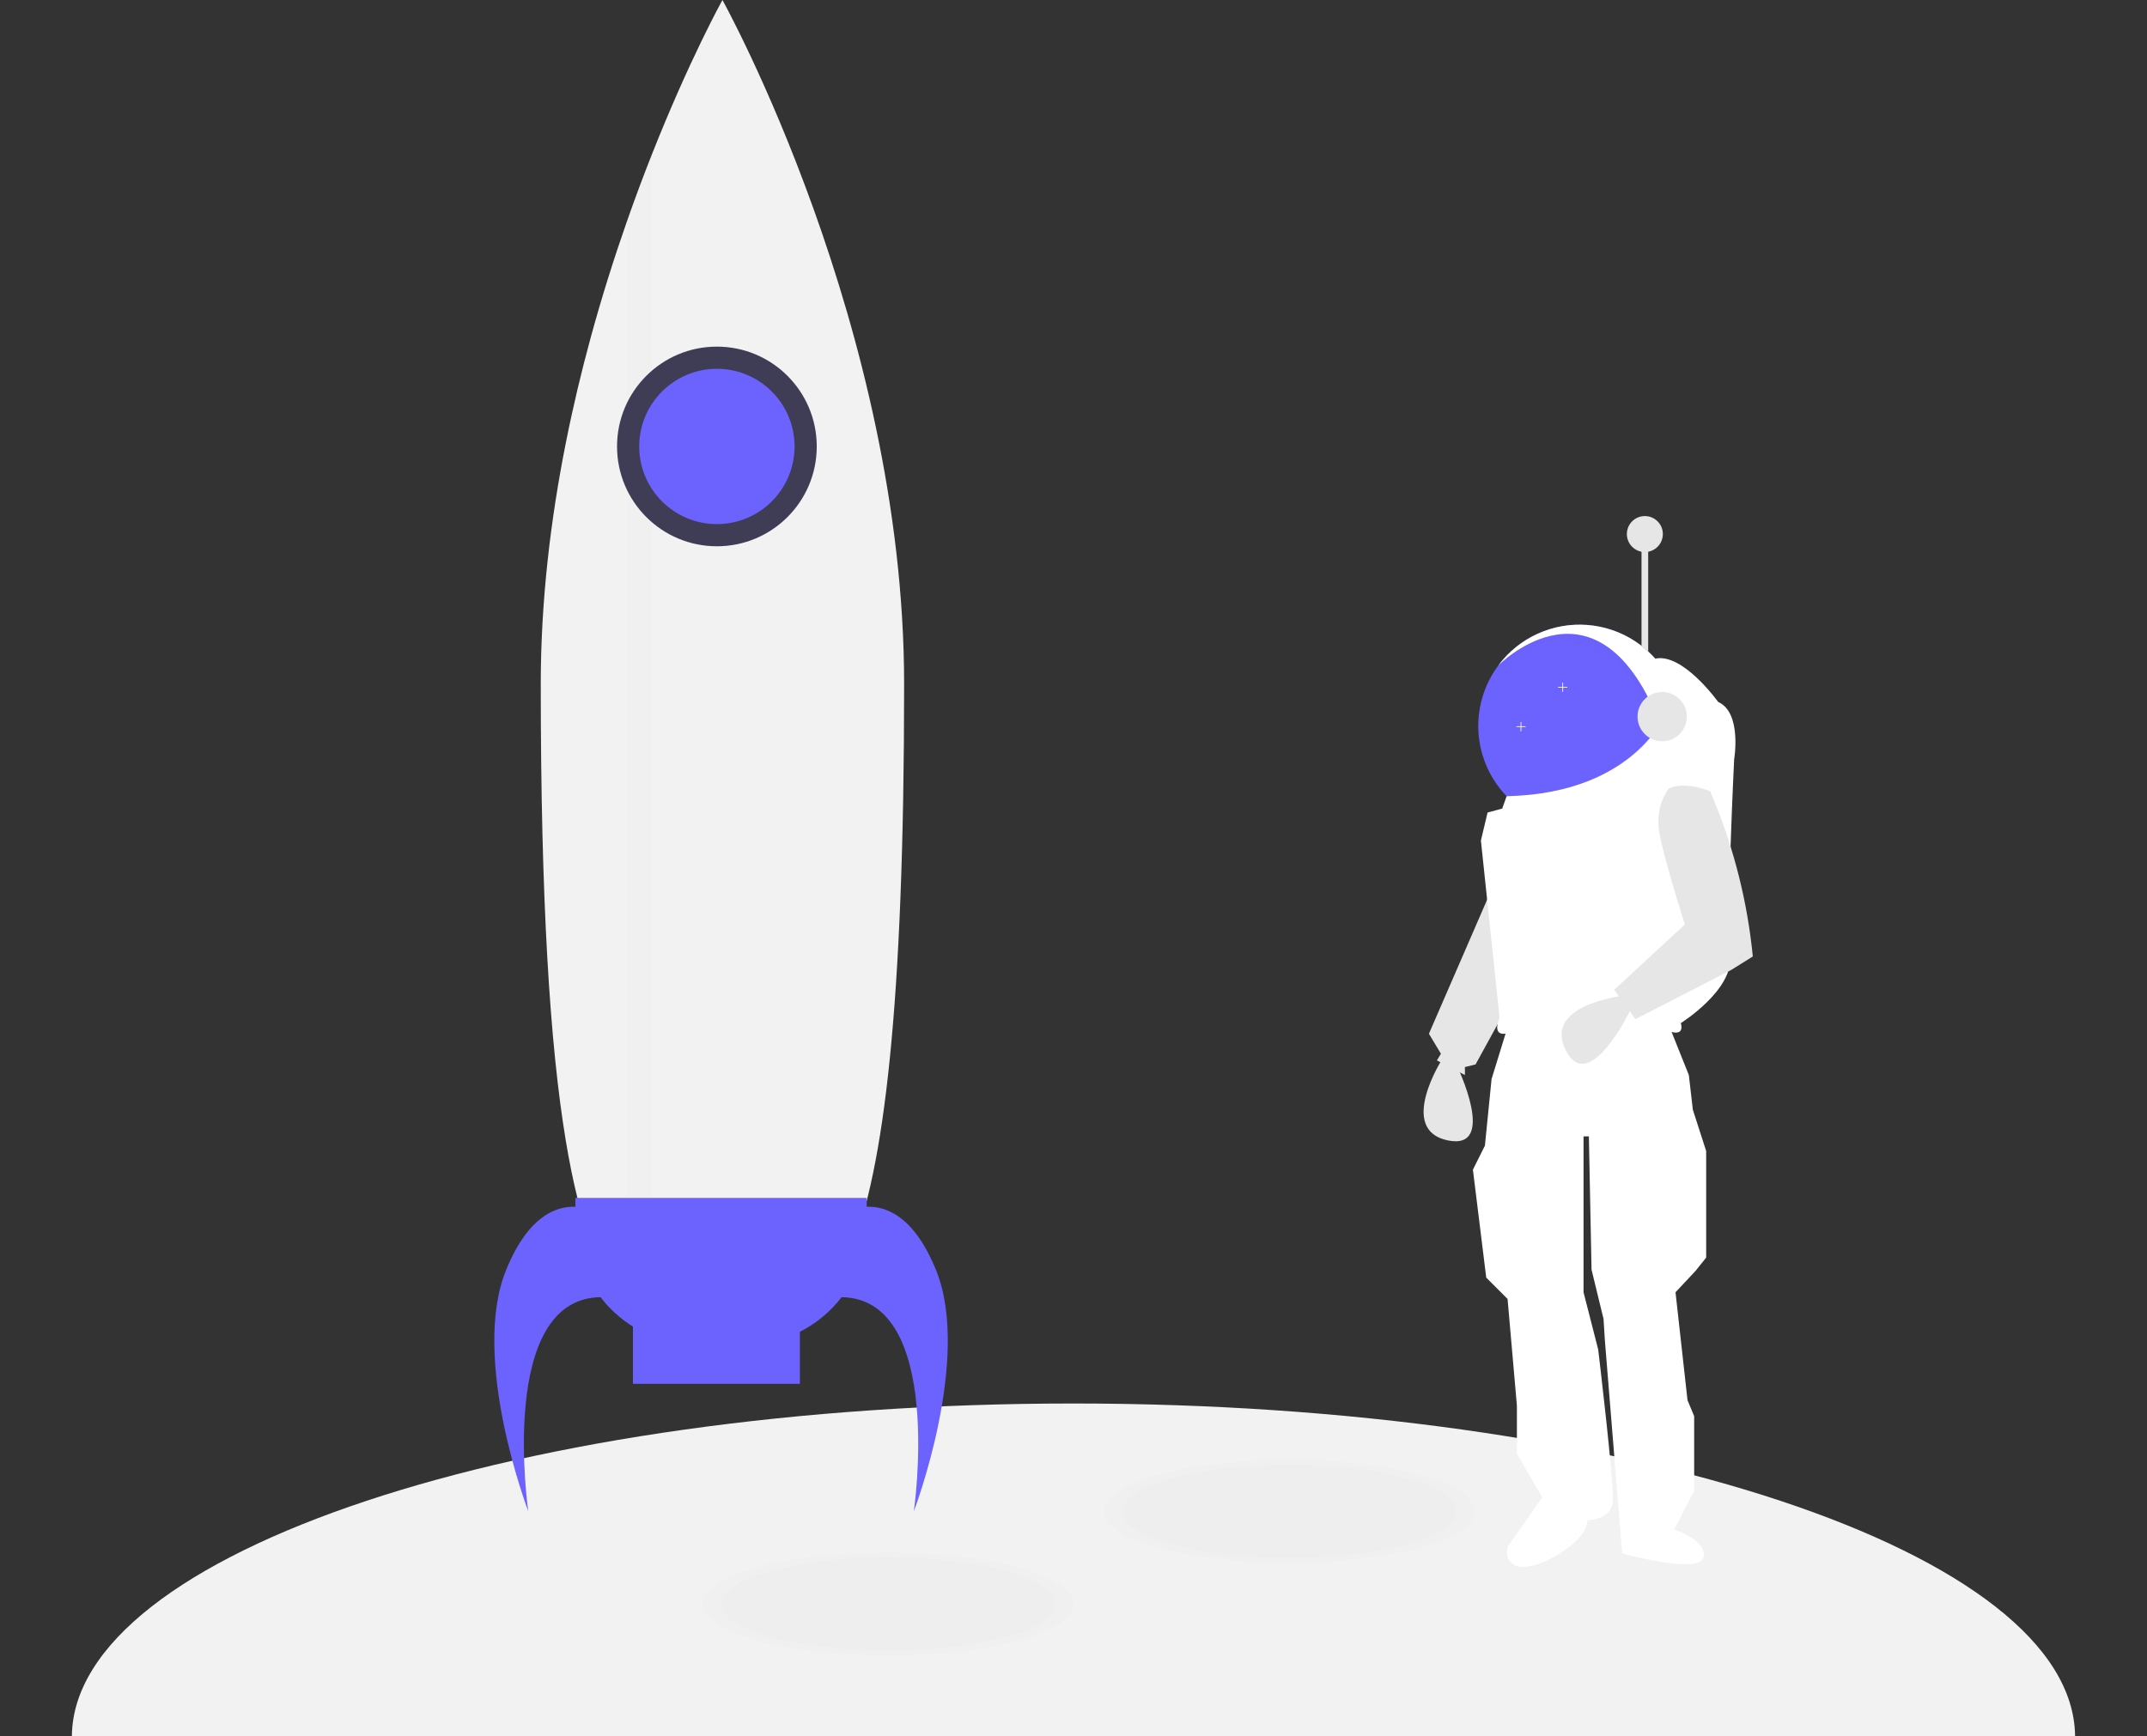 <svg width="926" height="749" viewBox="0 0 926 749" fill="none" xmlns="http://www.w3.org/2000/svg">
<rect x="0" y="0" width="926" height="749" fill="#333333" stroke="none"/>
<path d="M462.99 605.5C224.904 605.5 31.809 669.701 31 749H894.981C894.171 669.701 701.077 605.5 462.99 605.5Z" fill="#F2F2F2"/>
<g opacity="0.1">
<path opacity="0.1" d="M382.99 714.222C427.173 714.222 462.99 704.273 462.99 692C462.99 679.727 427.173 669.778 382.99 669.778C338.808 669.778 302.99 679.727 302.99 692C302.99 704.273 338.808 714.222 382.99 714.222Z" fill="black"/>
</g>
<g opacity="0.1">
<path opacity="0.1" d="M555.99 674.222C600.173 674.222 635.99 664.273 635.99 652C635.99 639.727 600.173 629.778 555.99 629.778C511.808 629.778 475.99 639.727 475.99 652C475.99 664.273 511.808 674.222 555.99 674.222Z" fill="black"/>
</g>
<g opacity="0.1">
<path opacity="0.1" d="M382.99 712C422.755 712 454.99 703.046 454.99 692C454.99 680.954 422.755 672 382.99 672C343.226 672 310.99 680.954 310.99 692C310.99 703.046 343.226 712 382.99 712Z" fill="black"/>
</g>
<g opacity="0.1">
<path opacity="0.1" d="M555.99 672C595.755 672 627.99 663.046 627.99 652C627.99 640.954 595.755 632 555.99 632C516.226 632 483.99 640.954 483.99 652C483.99 663.046 516.226 672 555.99 672Z" fill="black"/>
</g>
<path d="M709.99 433.322H708.168V431.5H707.812V433.322H705.99V433.678H707.812V435.5H708.168V433.678H709.99V433.322Z" fill="#F2F2F2"/>
<path d="M710.862 230.689H707.988V288.753H710.862V230.689Z" fill="#E6E6E6"/>
<path d="M642.738 385.046L616.293 445.984L621.467 454.607L619.742 457.481L631.815 463.805V460.356L636.414 459.206L655.96 423.563L642.738 385.046Z" fill="#E6E6E6"/>
<path d="M622.042 456.907C622.042 456.907 602.496 487.375 624.342 491.975C646.187 496.574 628.366 459.781 628.366 459.781L622.042 456.907Z" fill="#E6E6E6"/>
<path d="M650.212 443.109L643.313 465.53L640.439 494.274L635.265 504.622L641.013 551.188L650.212 560.386L654.236 606.377V627.073L665.159 646.044L651.093 666.008C650.429 666.946 650.032 668.047 649.944 669.192C649.855 670.338 650.079 671.486 650.591 672.515C651.103 673.543 651.884 674.414 652.851 675.035C653.818 675.655 654.935 676.002 656.083 676.039C659.189 676.121 663.282 675.243 668.608 672.489C685.28 663.865 684.705 655.817 684.705 655.817C684.705 655.817 695.053 655.817 695.628 647.768C696.202 639.72 689.304 582.232 689.304 582.232L682.98 557.512V490.25H685.28L686.429 547.738L691.603 569.009L692.178 578.207L699.652 670.189C699.652 670.189 732.995 679.387 734.72 671.914C736.444 664.44 722.072 659.841 722.072 659.841L730.695 643.169V610.976L727.821 604.077L722.647 557.512L731.27 548.313L735.869 542.564V496.574L730.121 478.752L728.396 463.805L719.198 440.81C719.198 440.81 677.231 427.013 650.212 443.109Z" fill="white"/>
<path d="M724.947 313.185C724.947 320.1 723.306 326.916 720.158 333.073C717.011 339.23 712.447 344.553 706.842 348.602C701.237 352.652 694.75 355.313 687.916 356.367C681.082 357.421 674.096 356.838 667.531 354.666C660.966 352.494 655.01 348.795 650.154 343.872C645.297 338.95 641.678 332.945 639.595 326.352C637.511 319.758 637.022 312.764 638.168 305.945C639.314 299.126 642.063 292.676 646.187 287.126L646.199 287.114C651.679 279.742 659.343 274.285 668.103 271.519C676.862 268.753 686.27 268.818 694.99 271.705C703.71 274.591 711.299 280.154 716.676 287.6C722.054 295.047 724.948 304 724.947 313.185Z" fill="#6C63FF"/>
<g opacity="0.1">
<path opacity="0.1" d="M718.738 295.071L715.174 315.485C688.39 245.958 645.785 288.666 645.049 289.414C649.452 283.492 655.284 278.782 661.999 275.724C668.715 272.665 676.096 271.357 683.453 271.922C690.811 272.487 697.906 274.906 704.076 278.954C710.246 283.002 715.29 288.546 718.738 295.071Z" fill="black"/>
</g>
<path d="M719.888 292.771L716.323 313.185C689.539 243.659 646.935 286.367 646.199 287.114C650.602 281.193 656.434 276.483 663.149 273.424C669.865 270.365 677.246 269.057 684.603 269.622C691.961 270.187 699.056 272.606 705.226 276.654C711.396 280.702 716.44 286.247 719.888 292.771Z" fill="white"/>
<path d="M713.898 284.153L719.888 304.943C719.888 304.943 707.455 342.206 649.802 343.505L647.912 348.828L641.588 350.553L638.714 362.625L646.762 439.085C646.762 439.085 643.313 446.559 649.062 445.984C649.062 445.984 687.004 433.336 719.773 444.834C719.773 444.834 726.671 447.708 724.947 441.385C724.947 441.385 747.942 427.013 746.218 412.066C744.493 397.119 747.942 327.557 747.942 327.557C747.942 327.557 751.391 307.436 741.044 302.837C741.043 302.837 725.846 281.565 713.898 284.153Z" fill="white"/>
<path d="M701.295 429.418C701.295 429.418 665.277 433.035 675.247 453.009C685.217 472.983 702.972 436.158 702.972 436.158L701.295 429.418Z" fill="#E6E6E6"/>
<path d="M719.773 340.205C719.773 340.205 713.449 347.678 715.749 359.751C718.048 371.824 726.671 398.843 726.671 398.843L696.202 427.013L705.401 439.66L746.792 418.389L755.99 412.64C753.703 389.388 748.012 366.598 739.099 345L737.594 341.355C737.594 341.355 726.671 336.756 719.773 340.205Z" fill="#E6E6E6"/>
<path d="M716.898 319.796C722.772 319.796 727.534 315.035 727.534 309.161C727.534 303.287 722.772 298.526 716.898 298.526C711.024 298.526 706.263 303.287 706.263 309.161C706.263 315.035 711.024 319.796 716.898 319.796Z" fill="#E6E6E6"/>
<path d="M709.425 238.163C713.711 238.163 717.186 234.688 717.186 230.402C717.186 226.116 713.711 222.641 709.425 222.641C705.138 222.641 701.664 226.116 701.664 230.402C701.664 234.688 705.138 238.163 709.425 238.163Z" fill="#E6E6E6"/>
<path d="M675.99 296.322H674.168V294.5H673.812V296.322H671.99V296.678H673.812V298.5H674.168V296.678H675.99V296.322Z" fill="#F2F2F2"/>
<path d="M657.99 313.322H656.168V311.5H655.812V313.322H653.99V313.678H655.812V315.5H656.168V313.678H657.99V313.322Z" fill="#F2F2F2"/>
<path d="M389.948 295.195C389.948 574.239 354.86 574.239 311.589 574.239C289.217 574.239 269.035 574.239 254.763 535.693C250.66 524.615 247.035 510.331 243.996 491.943C237.153 450.61 233.229 388.496 233.229 295.194C233.229 259.317 237.476 224.144 243.996 191.293C247.13 175.478 250.791 160.213 254.763 145.653C259.62 127.828 264.944 111.067 270.315 95.73C273.916 85.418 277.553 75.74 281.082 66.803C297.388 25.554 311.589 0 311.589 0C311.589 0 389.948 141.083 389.948 295.195Z" fill="#F2F2F2"/>
<g opacity="0.1">
<path opacity="0.1" d="M281.082 66.803V553.303H270.315V95.73C273.916 85.418 277.553 75.74 281.082 66.803Z" fill="black"/>
</g>
<path d="M309.196 235.677C332.982 235.677 352.264 216.395 352.264 192.609C352.264 168.823 332.982 149.541 309.196 149.541C285.41 149.541 266.128 168.823 266.128 192.609C266.128 216.395 285.41 235.677 309.196 235.677Z" fill="#3F3D56"/>
<path d="M403.706 547.919C394.13 524.348 381.835 520.281 373.798 520.634V516.815H248.183V520.634C240.146 520.281 227.851 524.348 218.275 547.919C202.723 586.202 227.845 652 227.845 652C227.845 652 214.419 560.233 259.004 559.629C262.865 564.666 267.603 568.964 272.99 572.319V597H344.99V574.566C352.029 570.996 358.175 565.892 362.977 559.629C407.562 560.233 394.135 652 394.135 652C394.135 652 419.258 586.202 403.706 547.919Z" fill="#6C63FF"/>
<path d="M309.196 226.106C327.696 226.106 342.693 211.109 342.693 192.609C342.693 174.109 327.696 159.112 309.196 159.112C290.696 159.112 275.699 174.109 275.699 192.609C275.699 211.109 290.696 226.106 309.196 226.106Z" fill="#6C63FF"/>
</svg>
